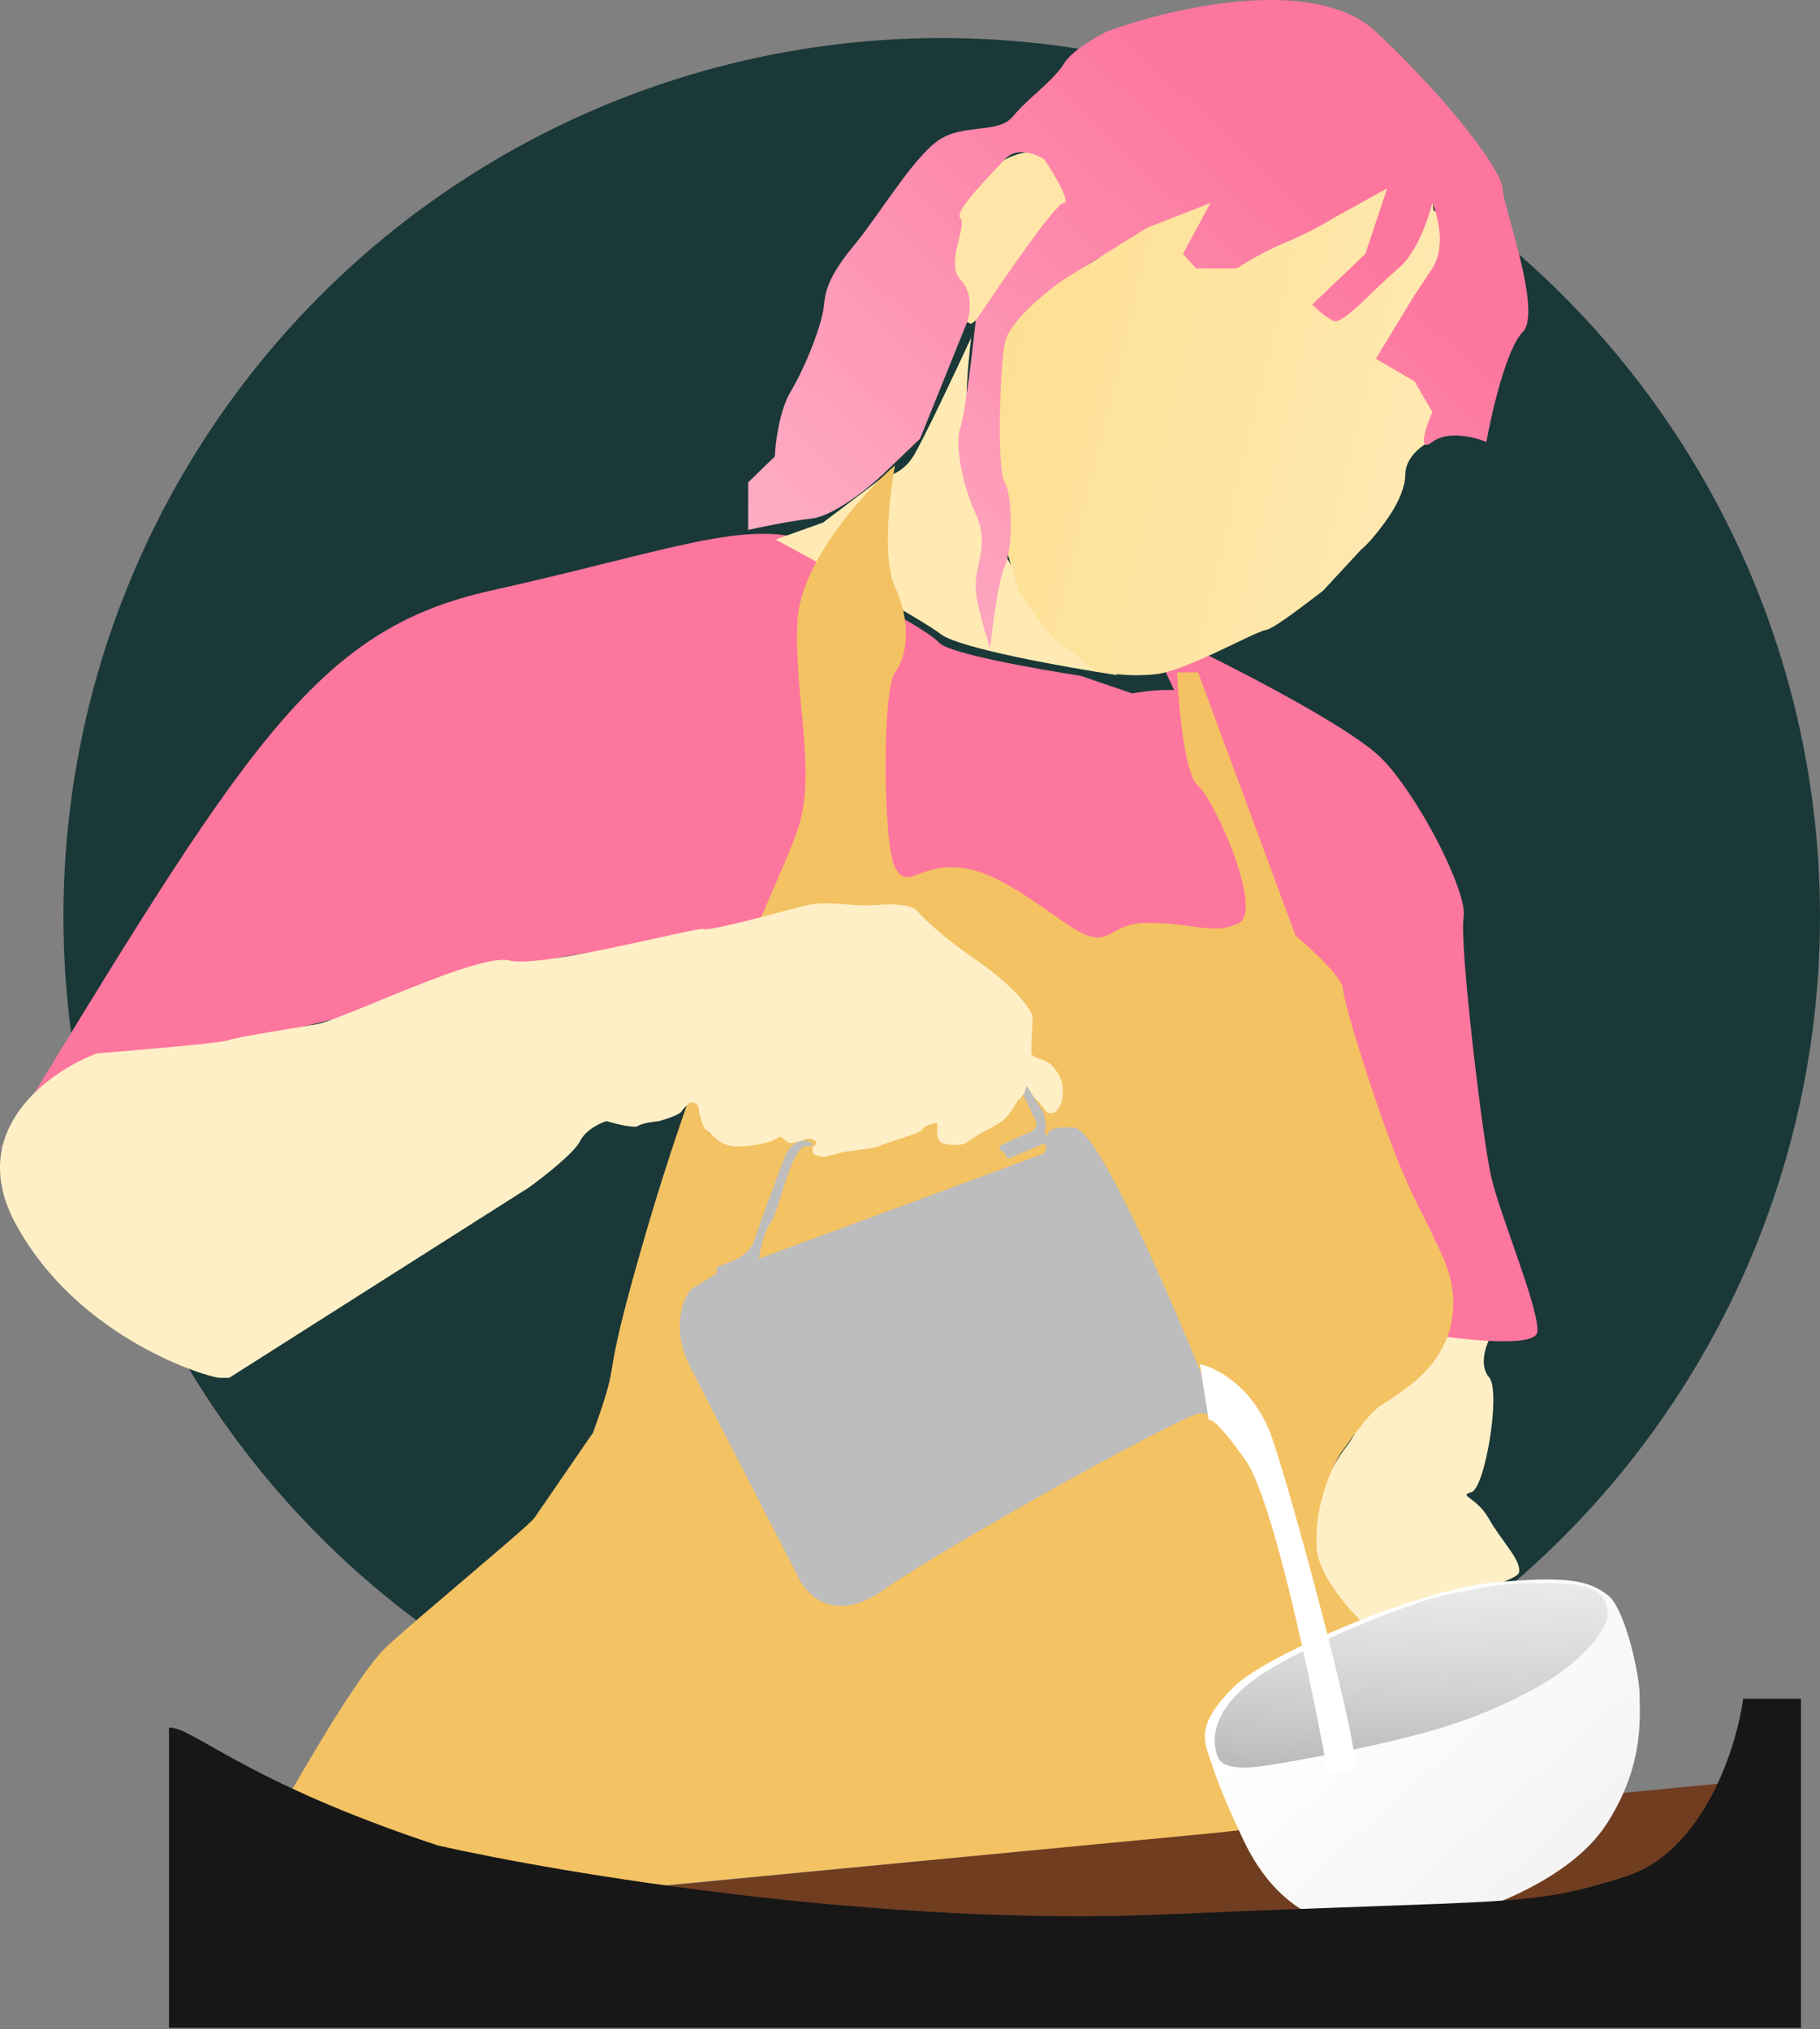 <svg width="287" height="320" viewBox="0 0 287 320" fill="none" xmlns="http://www.w3.org/2000/svg">
<rect x="0" y="0" width="287" height="320" fill="#808080" stroke="none"/>
<circle cx="148.5" cy="144.5" r="138.5" fill="#1A3838"/>
<path d="M88.849 298.92V304.676H278.057V280.575L88.849 298.92Z" fill="#703D21"/>
<path d="M234.821 217.189C233.299 215.441 234.187 212.521 234.821 211.279L225.689 209.352L224.04 211.279L214.655 218.602C215.289 219.886 215.746 223.535 212.499 227.851C208.44 233.247 207.426 237.872 205.904 242.625C204.686 246.428 211.231 253.203 214.655 256.115C222.772 254.059 239.108 249.563 239.514 248.021C240.021 246.094 236.85 243.139 234.821 239.542C232.792 235.945 229.875 235.945 232.031 235.303C234.187 234.66 236.723 219.373 234.821 217.189Z" fill="#FFEFC6"/>
<path d="M242.425 210.043C242.085 212.7 229.43 211.15 223.145 210.043V196.248C220.216 189.564 213.789 175.48 211.521 172.618C208.686 169.042 211.521 166.998 211.521 160.101C212.769 158.261 206.654 151.415 203.441 148.222L183.453 105.177L189.548 102.877C196.967 106.497 212.967 114.859 217.617 119.355C223.429 124.975 231.509 140.686 230.8 144.645C230.092 148.605 233.777 179.771 235.195 185.775C236.613 191.778 242.85 206.722 242.425 210.043Z" fill="#FD769E"/>
<path d="M77.399 93.135C49.442 99.351 38.562 117.87 0 181.295C0.964 179.519 37.185 163.536 42.28 163.028C47.376 162.521 82.77 152.5 87.177 151.232C90.703 150.217 110.406 147.933 119.817 146.919L133.451 142.986L136.619 93.135C137.032 91.782 135.848 88.34 127.805 85.397C117.751 81.719 105.356 86.919 77.399 93.135Z" fill="#FD769E"/>
<path d="M167.373 147.558C160.835 142.761 144.194 139.888 136.69 139.051L138.984 95.683C141.374 96.892 146.555 99.727 148.161 101.401C149.766 103.074 163.646 105.538 170.384 106.56L178.557 109.349C180.755 108.931 185.697 108.345 187.876 109.349C190.056 110.353 190.41 117.669 190.314 121.202L199.203 146.163C199.442 147.465 199.261 149.9 196.623 149.231C193.984 148.562 187.016 149.51 183.862 150.068C181.09 151.23 173.911 152.355 167.373 147.558Z" fill="#FD769E"/>
<path d="M148.328 99.979C151.172 102.221 168.133 105.243 176.259 106.475C175.455 106.05 172.628 104.36 167.752 100.998C161.659 96.795 161.785 92.465 158.612 87.752C155.438 83.04 154.803 69.667 153.152 67.884C151.832 66.457 152.602 57.525 153.152 53.237C150.74 58.459 145.535 69.514 144.012 71.96C142.488 74.405 140.16 75.186 139.187 75.271L129.792 82.403L122.302 85.078C129.792 89.111 145.484 97.737 148.328 99.979Z" fill="#FFEAB4"/>
<path d="M125.753 97.893C126.261 88.545 136.218 77.657 141.133 73.381C140.286 77.953 139.099 88.19 141.133 92.559C143.675 98.02 143.167 103.354 141.133 106.021C139.099 108.688 139.226 133.2 141.133 136.756C143.04 140.312 144.438 136.756 150.03 136.756C155.623 136.756 160.453 140.312 167.953 145.519C175.452 150.726 173.927 145.519 181.045 145.519C188.163 145.519 191.595 147.551 195.408 145.519C199.221 143.487 191.595 126.215 188.926 123.928C186.79 122.1 185.833 111.228 185.621 106.021H188.926L204.306 147.551C206.806 149.625 211.805 154.231 211.805 156.06C211.805 157.889 217.371 176.02 221.296 185.077C224.043 191.418 223.107 188.7 227.334 197.758C231.222 206.089 228.844 214.062 221.296 219.194C217.069 222.516 217.764 220.275 211.634 228.856C210.125 230.969 207.229 237.343 207.611 243.947C207.916 249.23 214.491 255.625 216.525 257.53C212.924 258.63 221.83 263.06 215.525 267.531C209.22 272.001 204.558 273.685 205.024 274.532L203.524 282.533L200.523 288.033L191.522 289.033L88.891 298.812V305.035H35.252L37.794 297.161C43.387 286.62 55.869 264.343 61.055 259.568C66.241 254.793 83.016 240.933 84.224 239.423L93.525 225.899C98.561 211.87 93.982 221.403 101.798 194.604C111.87 160.072 122.575 140.058 125.753 130.914C128.931 121.769 125.117 109.577 125.753 97.893Z" fill="#F3C263"/>
<path d="M83.44 187.228L36.145 217.266H34.62C33.094 217.266 12.371 211.284 2.454 192.956C-5.479 178.294 7.709 168.943 15.295 166.1C21.736 165.591 34.874 164.471 35.891 164.064C37.162 163.555 45.553 162.282 49.876 161.519C54.199 160.755 75.431 150.191 80.389 151.464C85.347 152.736 110.012 146.118 110.902 146.5C111.792 146.882 122.09 144.082 126.413 142.936C130.736 141.791 133.405 143.063 138.491 142.682C142.559 142.376 144.254 143.148 144.594 143.573C145.356 144.548 148.281 147.467 153.875 151.336C160.867 156.173 162.52 159.482 162.774 159.991C162.978 160.398 162.59 163.669 162.647 166.1C162.666 166.906 165.108 166.906 166.187 168.345C166.843 169.22 167.605 170.155 167.605 171.955C167.605 173.381 167.469 174.387 166.346 175.416C166.346 175.416 165.44 175.718 165.139 175.416C164.837 175.114 163.931 173.906 163.931 173.906L163.028 172.973L161.87 172.302C161.121 172.302 160.791 173.836 160.791 173.381C160.791 172.614 160.072 174.82 158.273 176.618C157.976 176.915 155.654 178.234 154.637 178.701L152.095 180.355C151.25 180.549 151.069 180.549 150.344 180.549C149.62 180.549 148.835 180.347 148.533 180.247C147.929 179.945 147.772 179.068 147.772 178.701C147.772 178.065 147.899 177.513 147.772 177.046C147.051 177.174 145.585 177.555 145.483 178.065C145.356 178.701 138.745 180.483 138.618 180.737C138.516 180.941 134.931 181.416 133.151 181.628C132.346 181.84 130.608 182.29 130.1 182.392C129.591 182.494 128.701 182.18 128.32 182.01C128.15 181.671 127.913 180.941 128.32 180.737C128.727 180.534 128.744 180.143 128.701 179.974C128.405 179.719 127.608 179.312 126.794 179.719C125.981 180.126 124.845 180.228 124.379 180.228L123.107 179.21L121.582 179.974C120.48 180.313 117.742 180.941 115.606 180.737C112.936 180.483 111.919 178.192 111.411 178.192C110.902 178.192 110.266 175.519 110.139 174.628C110.038 173.915 109.249 173.822 108.868 173.864C108.529 174.119 107.775 174.755 107.469 175.264C107.164 175.774 104.969 176.495 103.91 176.792C103.02 176.877 101.113 177.148 100.604 177.555C100.095 177.963 97.087 177.216 95.646 176.792C94.629 177.089 92.365 178.141 91.45 179.974C90.535 181.806 85.729 185.574 83.44 187.228Z" fill="#FFEFC6"/>
<path d="M160.618 93.171L157.574 82.744L154.676 57.9L162.357 46.185C166.657 44.426 175.43 40.29 176.125 37.818C176.821 35.346 190.457 29.659 194.838 27.485C195.338 26.941 195.758 26.619 196.043 26.619C196.448 26.619 195.931 26.942 194.838 27.485C192.482 30.047 188.365 37.522 188.444 39.363L192.213 40.907C194.966 42.066 201.495 38.549 199.64 34.532C197.785 30.516 215.933 29.193 225.981 26.619V32.669C225.981 34.191 227.598 32.824 228.252 31.983L228.01 31.655C228.683 31.21 228.616 31.515 228.252 31.983L230.935 35.611L231.294 37.41L228.01 40.907C229.653 40.564 232.822 40.084 232.358 40.907C231.894 41.731 227.913 48.202 225.981 51.334L228.01 55.84L234.532 64.207C232.841 66.267 227.14 69.012 225.981 69.424C224.532 69.939 221.598 71.973 221.598 74.876C221.598 76.649 220.632 79.028 219.182 81.217C218.023 82.967 215.958 85.621 214.654 86.651L208.615 93.171C206.973 94.373 201.031 99.126 199.64 99.332C197.901 99.589 186.995 105.786 182.357 106.301C177.72 106.816 173.951 106.044 172.937 105.786C171.922 105.529 169.024 102.568 166.85 101.152C165.111 100.019 161.971 95.359 160.618 93.171Z" fill="url(#paint0_linear)"/>
<path d="M150.326 49.785L153.137 51.079C162.372 44.304 179.799 31.014 175.623 32.05C170.403 33.344 175.222 24.153 166.187 23.765C157.152 23.376 156.349 27.907 154.542 27.648C152.735 27.389 150.326 34.768 150.326 37.357C150.326 39.428 149.389 41.068 148.921 41.629C149.389 42.88 150.326 45.797 150.326 47.454V49.785Z" fill="#FFE6A8"/>
<path d="M169.407 177.815C173.266 178.119 185.316 206.17 190.859 220.158L191.366 222.186C191.197 222.609 190.579 223.327 189.463 222.82C188.066 222.186 149.225 243.738 139.325 250.71C131.404 256.288 126.885 251.344 125.616 248.175C121.427 240.019 112.238 222.135 108.988 215.847C105.739 209.559 107.634 204.86 108.988 203.297L113.05 200.761V199.747C113.304 199.705 114.294 199.392 116.223 198.479C118.153 197.566 118.889 195.986 119.016 195.31C120.327 191.633 123.154 183.824 123.966 181.998C124.778 180.173 126.42 179.801 127.139 179.843C127.943 180.139 129.069 180.731 127.139 180.731C124.728 180.731 122.697 191.507 121.554 192.774C120.64 193.788 119.904 197 119.65 198.479C134.332 193.07 163.822 182.201 164.33 181.998C164.965 181.745 164.965 181.238 164.965 180.731C164.965 180.325 164.542 180.393 164.33 180.477L158.872 182.759C158.83 182.506 158.618 181.922 158.111 181.618C157.603 181.314 157.56 180.9 157.603 180.731C158.534 180.266 160.776 179.184 162.299 178.576C163.822 177.967 163.526 176.885 163.188 176.42L161.411 172.744L161.918 171.223L164.584 175.533L164.965 177.435L164.711 178.702L165.346 179.083C165.092 178.533 165.549 177.511 169.407 177.815Z" fill="#BDBDBD"/>
<path d="M117.985 76.055V83.568C119.809 83.144 124.346 82.193 127.908 81.785C131.471 81.378 136.856 77.032 139.104 74.91L145.083 69.18L152.589 50.59C153.013 49.231 153.378 46.031 151.444 44.096C149.027 41.677 152.589 35.438 151.444 34.419C150.299 33.4 156.151 27.67 158.441 25.124C160.273 23.087 163.36 24.275 164.675 25.124C166.202 27.416 168.949 32 167.728 32C166.507 32 157.975 44.393 153.861 50.59C153.352 55.386 152.157 65.462 151.444 67.397C150.554 69.816 151.571 76.055 153.861 81.021C156.151 85.987 153.607 89.298 153.861 92.863C154.065 95.715 155.473 100.248 156.151 102.158C156.49 98.805 157.423 91.539 158.441 89.298C159.713 86.496 159.713 78.22 158.441 76.055C157.169 73.891 157.678 58.357 158.441 54.155C159.052 50.793 164.887 46.048 167.728 44.096L180.832 35.947L190.882 32L186.557 40.021L188.592 42.313H195.08C196.183 41.549 199.253 39.665 202.714 38.239C206.174 36.813 209.159 35.098 210.22 34.419L218.743 29.708L215.308 40.021L206.912 48.043C207.505 48.637 208.998 49.978 210.22 50.59C211.746 51.354 216.962 45.242 220.524 42.313C223.374 39.97 225.274 34.461 225.868 32C226.758 34.079 228.005 39.054 225.868 42.313C223.73 45.573 223.111 46.473 223.069 46.515L216.962 56.574L223.069 60.139L225.868 64.978C224.85 67.312 223.425 71.523 225.868 69.689C228.31 67.856 232.568 68.925 234.391 69.689C235.239 64.978 237.572 54.919 240.116 52.372C243.297 49.189 236.936 32.254 236.936 29.708C236.936 27.161 229.048 16.338 216.962 5.006C207.293 -4.06 184.606 1.228 174.471 5.006C172.732 5.855 168.949 8.062 167.728 10.099C166.202 12.646 162.003 15.574 159.713 18.375C157.423 21.177 151.826 19.394 147.882 22.195C143.938 24.996 138.595 33.91 135.033 38.239C131.471 42.568 130.198 44.987 129.944 48.043C129.69 51.099 127.018 57.847 124.728 61.667C122.896 64.723 122.268 69.816 122.184 71.981L117.985 76.055Z" fill="url(#paint1_linear)"/>
<path d="M253.262 287.751C246.946 297.395 230.766 302.514 223.466 303.867C220.919 304.206 215.011 304.68 211.751 303.867C203.023 301.693 198.62 295.534 196.023 290.034C192.62 282.826 191.556 279.635 190.57 276.676L190.522 276.532C189.522 273.532 189.522 271.031 194.523 266.031C199.691 260.862 224.225 250.512 235.527 249.529C247.029 248.529 250.346 249.118 253.529 251.529C256.076 253.458 258.233 262.681 258.53 266.531C258.53 270.031 259.577 278.106 253.262 287.751Z" fill="url(#paint2_linear)"/>
<path d="M241.528 266.531C247.902 263.156 252.529 258.53 253.529 255.029C253.529 252.529 253.085 249.753 245.215 249.652C235.379 249.525 234.244 250.413 229.452 251.175C224.66 251.936 211.04 257.012 201.077 262.722C191.115 268.432 190.848 274.096 192.022 277.032C193.022 279.532 198.271 278.685 202.023 278.032C225.026 274.032 233.027 271.031 241.528 266.531Z" fill="url(#paint3_linear)"/>
<path d="M196.424 230.275C200.753 236.393 206.904 265.878 209.438 279.855L212.402 279.346C212.359 279.516 212.531 279.601 213.561 278.581C214.85 277.306 204.155 237.157 200.676 226.961C197.893 218.804 191.871 215.66 189.208 215.107L190.626 224.029C190.754 223.562 192.095 224.157 196.424 230.275Z" fill="white"/>
<path d="M69.073 291.011C38.438 280.91 30.271 272.194 26.648 272.428V319.761H284V267.87H274.884C273.832 275.584 268.643 291.992 256.301 295.919C240.874 300.828 239.472 299.425 183.724 301.88C139.126 303.843 88.707 295.452 69.073 291.011Z" fill="#171717"/>
<defs>
<linearGradient id="paint0_linear" x1="301.344" y1="79.564" x2="121.984" y2="36.141" gradientUnits="userSpaceOnUse">
<stop offset="0.246" stop-color="#FFEDBF"/>
<stop offset="1" stop-color="#FEDB82"/>
</linearGradient>
<linearGradient id="paint1_linear" x1="267.031" y1="5.501" x2="55.506" y2="230.527" gradientUnits="userSpaceOnUse">
<stop offset="0.187" stop-color="#FD769E"/>
<stop offset="1" stop-color="white"/>
</linearGradient>
<linearGradient id="paint2_linear" x1="223.74" y1="249.64" x2="253.956" y2="283.453" gradientUnits="userSpaceOnUse">
<stop stop-color="white"/>
<stop offset="1" stop-color="#F4F4F4"/>
</linearGradient>
<linearGradient id="paint3_linear" x1="224.82" y1="301.798" x2="230.215" y2="213.309" gradientUnits="userSpaceOnUse">
<stop stop-color="#878787"/>
<stop offset="1" stop-color="white" stop-opacity="0"/>
</linearGradient>
</defs>
</svg>
